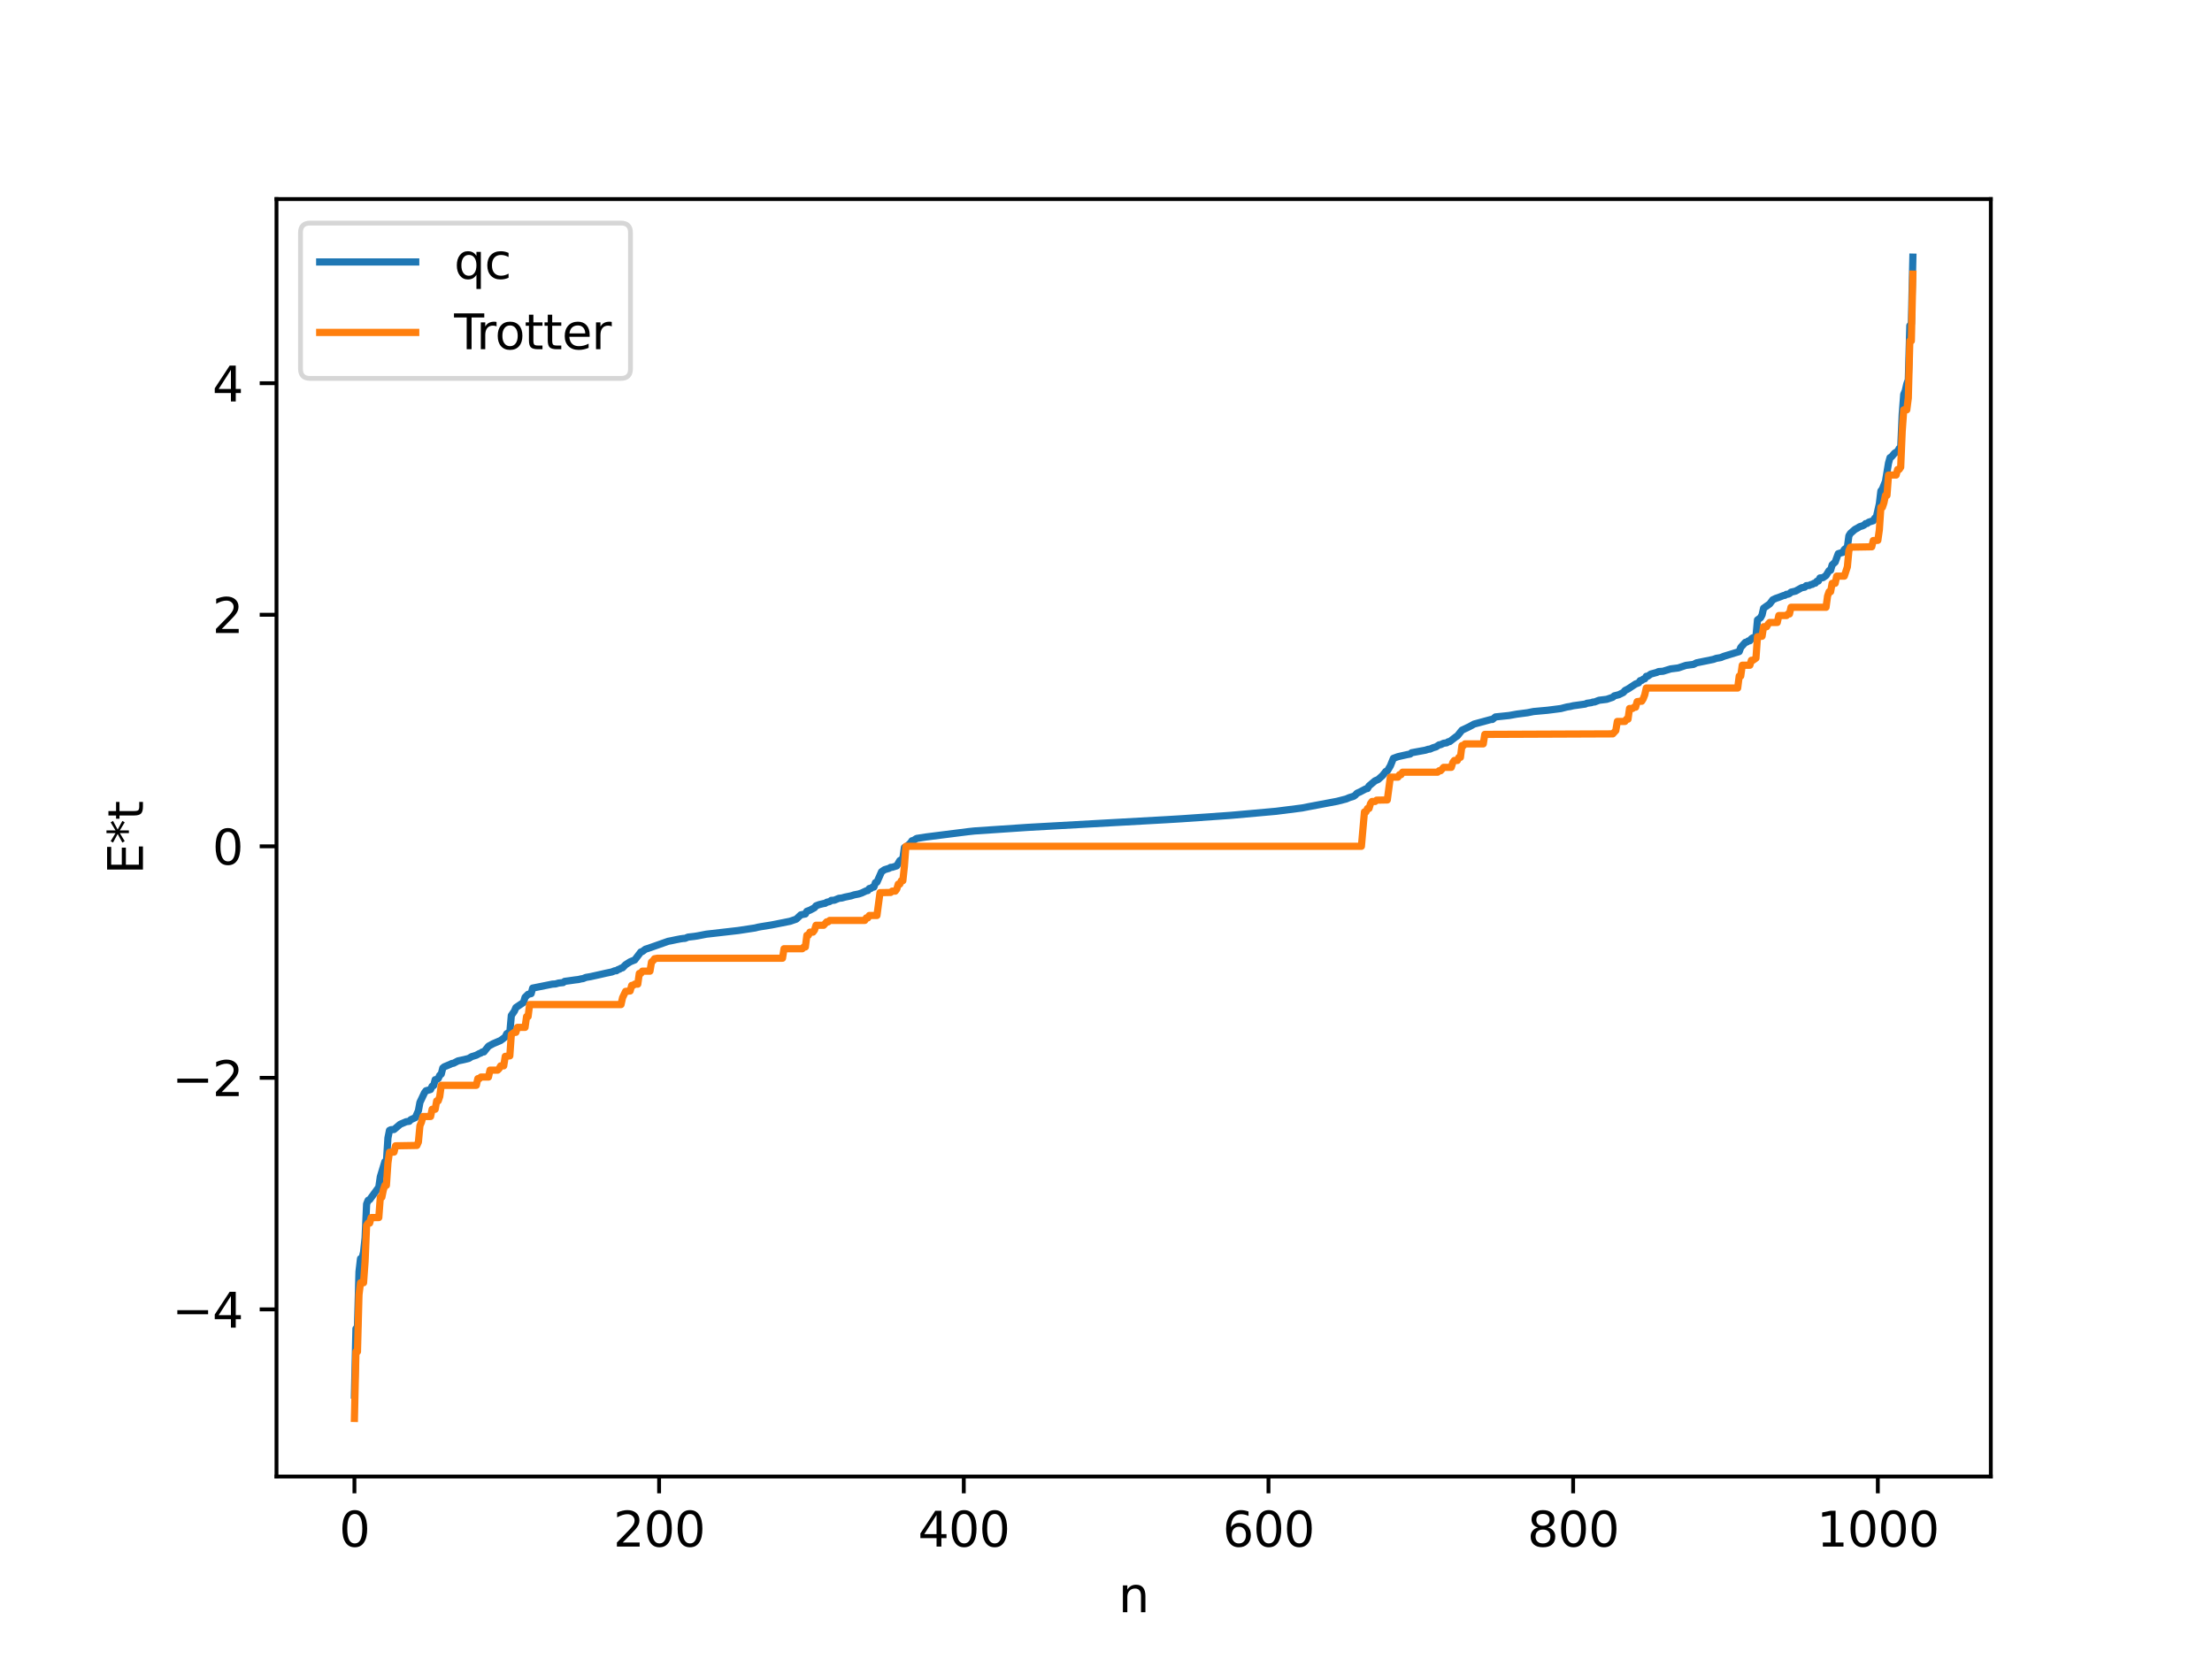 <?xml version="1.0" encoding="utf-8" standalone="no"?>
<!DOCTYPE svg PUBLIC "-//W3C//DTD SVG 1.1//EN"
  "http://www.w3.org/Graphics/SVG/1.1/DTD/svg11.dtd">
<svg xmlns:xlink="http://www.w3.org/1999/xlink" width="460.8pt" height="345.6pt" viewBox="0 0 460.8 345.6" xmlns="http://www.w3.org/2000/svg" version="1.1">
 <defs>
  <style type="text/css">*{stroke-linejoin: round; stroke-linecap: butt}</style>
 </defs>
 <g id="figure_1">
  <g id="patch_1">
   <path d="M 0 345.6 
L 460.8 345.6 
L 460.8 0 
L 0 0 
z
" style="fill: #ffffff"/>
  </g>
  <g id="axes_1">
   <g id="patch_2">
    <path d="M 57.6 307.584 
L 414.72 307.584 
L 414.72 41.472 
L 57.6 41.472 
z
" style="fill: #ffffff"/>
   </g>
   <g id="matplotlib.axis_1">
    <g id="xtick_1">
     <g id="line2d_1">
      <defs>
       <path id="me9e54b409e" d="M 0 0 
L 0 3.5 
" style="stroke: #000000; stroke-width: 0.8"/>
      </defs>
      <g>
       <use xlink:href="#me9e54b409e" x="73.833" y="307.584" style="stroke: #000000; stroke-width: 0.8"/>
      </g>
     </g>
     <g id="text_1">
      <!-- 0 -->
      <g transform="translate(70.651 322.182) scale(0.1 -0.1)">
       <defs>
        <path id="DejaVuSans-30" d="M 2034 4250 
Q 1547 4250 1301 3770 
Q 1056 3291 1056 2328 
Q 1056 1369 1301 889 
Q 1547 409 2034 409 
Q 2525 409 2770 889 
Q 3016 1369 3016 2328 
Q 3016 3291 2770 3770 
Q 2525 4250 2034 4250 
z
M 2034 4750 
Q 2819 4750 3233 4129 
Q 3647 3509 3647 2328 
Q 3647 1150 3233 529 
Q 2819 -91 2034 -91 
Q 1250 -91 836 529 
Q 422 1150 422 2328 
Q 422 3509 836 4129 
Q 1250 4750 2034 4750 
z
" transform="scale(0.016)"/>
       </defs>
       <use xlink:href="#DejaVuSans-30"/>
      </g>
     </g>
    </g>
    <g id="xtick_2">
     <g id="line2d_2">
      <g>
       <use xlink:href="#me9e54b409e" x="137.304" y="307.584" style="stroke: #000000; stroke-width: 0.8"/>
      </g>
     </g>
     <g id="text_2">
      <!-- 200 -->
      <g transform="translate(127.76 322.182) scale(0.1 -0.1)">
       <defs>
        <path id="DejaVuSans-32" d="M 1228 531 
L 3431 531 
L 3431 0 
L 469 0 
L 469 531 
Q 828 903 1448 1529 
Q 2069 2156 2228 2338 
Q 2531 2678 2651 2914 
Q 2772 3150 2772 3378 
Q 2772 3750 2511 3984 
Q 2250 4219 1831 4219 
Q 1534 4219 1204 4116 
Q 875 4013 500 3803 
L 500 4441 
Q 881 4594 1212 4672 
Q 1544 4750 1819 4750 
Q 2544 4750 2975 4387 
Q 3406 4025 3406 3419 
Q 3406 3131 3298 2873 
Q 3191 2616 2906 2266 
Q 2828 2175 2409 1742 
Q 1991 1309 1228 531 
z
" transform="scale(0.016)"/>
       </defs>
       <use xlink:href="#DejaVuSans-32"/>
       <use xlink:href="#DejaVuSans-30" x="63.623"/>
       <use xlink:href="#DejaVuSans-30" x="127.246"/>
      </g>
     </g>
    </g>
    <g id="xtick_3">
     <g id="line2d_3">
      <g>
       <use xlink:href="#me9e54b409e" x="200.775" y="307.584" style="stroke: #000000; stroke-width: 0.8"/>
      </g>
     </g>
     <g id="text_3">
      <!-- 400 -->
      <g transform="translate(191.231 322.182) scale(0.1 -0.1)">
       <defs>
        <path id="DejaVuSans-34" d="M 2419 4116 
L 825 1625 
L 2419 1625 
L 2419 4116 
z
M 2253 4666 
L 3047 4666 
L 3047 1625 
L 3713 1625 
L 3713 1100 
L 3047 1100 
L 3047 0 
L 2419 0 
L 2419 1100 
L 313 1100 
L 313 1709 
L 2253 4666 
z
" transform="scale(0.016)"/>
       </defs>
       <use xlink:href="#DejaVuSans-34"/>
       <use xlink:href="#DejaVuSans-30" x="63.623"/>
       <use xlink:href="#DejaVuSans-30" x="127.246"/>
      </g>
     </g>
    </g>
    <g id="xtick_4">
     <g id="line2d_4">
      <g>
       <use xlink:href="#me9e54b409e" x="264.246" y="307.584" style="stroke: #000000; stroke-width: 0.8"/>
      </g>
     </g>
     <g id="text_4">
      <!-- 600 -->
      <g transform="translate(254.702 322.182) scale(0.1 -0.1)">
       <defs>
        <path id="DejaVuSans-36" d="M 2113 2584 
Q 1688 2584 1439 2293 
Q 1191 2003 1191 1497 
Q 1191 994 1439 701 
Q 1688 409 2113 409 
Q 2538 409 2786 701 
Q 3034 994 3034 1497 
Q 3034 2003 2786 2293 
Q 2538 2584 2113 2584 
z
M 3366 4563 
L 3366 3988 
Q 3128 4100 2886 4159 
Q 2644 4219 2406 4219 
Q 1781 4219 1451 3797 
Q 1122 3375 1075 2522 
Q 1259 2794 1537 2939 
Q 1816 3084 2150 3084 
Q 2853 3084 3261 2657 
Q 3669 2231 3669 1497 
Q 3669 778 3244 343 
Q 2819 -91 2113 -91 
Q 1303 -91 875 529 
Q 447 1150 447 2328 
Q 447 3434 972 4092 
Q 1497 4750 2381 4750 
Q 2619 4750 2861 4703 
Q 3103 4656 3366 4563 
z
" transform="scale(0.016)"/>
       </defs>
       <use xlink:href="#DejaVuSans-36"/>
       <use xlink:href="#DejaVuSans-30" x="63.623"/>
       <use xlink:href="#DejaVuSans-30" x="127.246"/>
      </g>
     </g>
    </g>
    <g id="xtick_5">
     <g id="line2d_5">
      <g>
       <use xlink:href="#me9e54b409e" x="327.717" y="307.584" style="stroke: #000000; stroke-width: 0.8"/>
      </g>
     </g>
     <g id="text_5">
      <!-- 800 -->
      <g transform="translate(318.173 322.182) scale(0.1 -0.1)">
       <defs>
        <path id="DejaVuSans-38" d="M 2034 2216 
Q 1584 2216 1326 1975 
Q 1069 1734 1069 1313 
Q 1069 891 1326 650 
Q 1584 409 2034 409 
Q 2484 409 2743 651 
Q 3003 894 3003 1313 
Q 3003 1734 2745 1975 
Q 2488 2216 2034 2216 
z
M 1403 2484 
Q 997 2584 770 2862 
Q 544 3141 544 3541 
Q 544 4100 942 4425 
Q 1341 4750 2034 4750 
Q 2731 4750 3128 4425 
Q 3525 4100 3525 3541 
Q 3525 3141 3298 2862 
Q 3072 2584 2669 2484 
Q 3125 2378 3379 2068 
Q 3634 1759 3634 1313 
Q 3634 634 3220 271 
Q 2806 -91 2034 -91 
Q 1263 -91 848 271 
Q 434 634 434 1313 
Q 434 1759 690 2068 
Q 947 2378 1403 2484 
z
M 1172 3481 
Q 1172 3119 1398 2916 
Q 1625 2713 2034 2713 
Q 2441 2713 2670 2916 
Q 2900 3119 2900 3481 
Q 2900 3844 2670 4047 
Q 2441 4250 2034 4250 
Q 1625 4250 1398 4047 
Q 1172 3844 1172 3481 
z
" transform="scale(0.016)"/>
       </defs>
       <use xlink:href="#DejaVuSans-38"/>
       <use xlink:href="#DejaVuSans-30" x="63.623"/>
       <use xlink:href="#DejaVuSans-30" x="127.246"/>
      </g>
     </g>
    </g>
    <g id="xtick_6">
     <g id="line2d_6">
      <g>
       <use xlink:href="#me9e54b409e" x="391.188" y="307.584" style="stroke: #000000; stroke-width: 0.8"/>
      </g>
     </g>
     <g id="text_6">
      <!-- 1000 -->
      <g transform="translate(378.463 322.182) scale(0.1 -0.1)">
       <defs>
        <path id="DejaVuSans-31" d="M 794 531 
L 1825 531 
L 1825 4091 
L 703 3866 
L 703 4441 
L 1819 4666 
L 2450 4666 
L 2450 531 
L 3481 531 
L 3481 0 
L 794 0 
L 794 531 
z
" transform="scale(0.016)"/>
       </defs>
       <use xlink:href="#DejaVuSans-31"/>
       <use xlink:href="#DejaVuSans-30" x="63.623"/>
       <use xlink:href="#DejaVuSans-30" x="127.246"/>
       <use xlink:href="#DejaVuSans-30" x="190.869"/>
      </g>
     </g>
    </g>
    <g id="text_7">
     <!-- n -->
     <g transform="translate(232.991 335.861) scale(0.1 -0.1)">
      <defs>
       <path id="DejaVuSans-6e" d="M 3513 2113 
L 3513 0 
L 2938 0 
L 2938 2094 
Q 2938 2591 2744 2837 
Q 2550 3084 2163 3084 
Q 1697 3084 1428 2787 
Q 1159 2491 1159 1978 
L 1159 0 
L 581 0 
L 581 3500 
L 1159 3500 
L 1159 2956 
Q 1366 3272 1645 3428 
Q 1925 3584 2291 3584 
Q 2894 3584 3203 3211 
Q 3513 2838 3513 2113 
z
" transform="scale(0.016)"/>
      </defs>
      <use xlink:href="#DejaVuSans-6e"/>
     </g>
    </g>
   </g>
   <g id="matplotlib.axis_2">
    <g id="ytick_1">
     <g id="line2d_7">
      <defs>
       <path id="m95cd62fe5a" d="M 0 0 
L -3.5 0 
" style="stroke: #000000; stroke-width: 0.8"/>
      </defs>
      <g>
       <use xlink:href="#m95cd62fe5a" x="57.6" y="272.77" style="stroke: #000000; stroke-width: 0.8"/>
      </g>
     </g>
     <g id="text_8">
      <!-- −4 -->
      <g transform="translate(35.858 276.569) scale(0.1 -0.1)">
       <defs>
        <path id="DejaVuSans-2212" d="M 678 2272 
L 4684 2272 
L 4684 1741 
L 678 1741 
L 678 2272 
z
" transform="scale(0.016)"/>
       </defs>
       <use xlink:href="#DejaVuSans-2212"/>
       <use xlink:href="#DejaVuSans-34" x="83.789"/>
      </g>
     </g>
    </g>
    <g id="ytick_2">
     <g id="line2d_8">
      <g>
       <use xlink:href="#m95cd62fe5a" x="57.6" y="224.535" style="stroke: #000000; stroke-width: 0.8"/>
      </g>
     </g>
     <g id="text_9">
      <!-- −2 -->
      <g transform="translate(35.858 228.334) scale(0.1 -0.1)">
       <use xlink:href="#DejaVuSans-2212"/>
       <use xlink:href="#DejaVuSans-32" x="83.789"/>
      </g>
     </g>
    </g>
    <g id="ytick_3">
     <g id="line2d_9">
      <g>
       <use xlink:href="#m95cd62fe5a" x="57.6" y="176.3" style="stroke: #000000; stroke-width: 0.8"/>
      </g>
     </g>
     <g id="text_10">
      <!-- 0 -->
      <g transform="translate(44.237 180.099) scale(0.1 -0.1)">
       <use xlink:href="#DejaVuSans-30"/>
      </g>
     </g>
    </g>
    <g id="ytick_4">
     <g id="line2d_10">
      <g>
       <use xlink:href="#m95cd62fe5a" x="57.6" y="128.066" style="stroke: #000000; stroke-width: 0.8"/>
      </g>
     </g>
     <g id="text_11">
      <!-- 2 -->
      <g transform="translate(44.237 131.865) scale(0.1 -0.1)">
       <use xlink:href="#DejaVuSans-32"/>
      </g>
     </g>
    </g>
    <g id="ytick_5">
     <g id="line2d_11">
      <g>
       <use xlink:href="#m95cd62fe5a" x="57.6" y="79.831" style="stroke: #000000; stroke-width: 0.8"/>
      </g>
     </g>
     <g id="text_12">
      <!-- 4 -->
      <g transform="translate(44.237 83.63) scale(0.1 -0.1)">
       <use xlink:href="#DejaVuSans-34"/>
      </g>
     </g>
    </g>
    <g id="text_13">
     <!-- E*t -->
     <g transform="translate(29.778 182.148) rotate(-90) scale(0.1 -0.1)">
      <defs>
       <path id="DejaVuSans-45" d="M 628 4666 
L 3578 4666 
L 3578 4134 
L 1259 4134 
L 1259 2753 
L 3481 2753 
L 3481 2222 
L 1259 2222 
L 1259 531 
L 3634 531 
L 3634 0 
L 628 0 
L 628 4666 
z
" transform="scale(0.016)"/>
       <path id="DejaVuSans-2a" d="M 3009 3897 
L 1888 3291 
L 3009 2681 
L 2828 2375 
L 1778 3009 
L 1778 1831 
L 1422 1831 
L 1422 3009 
L 372 2375 
L 191 2681 
L 1313 3291 
L 191 3897 
L 372 4206 
L 1422 3572 
L 1422 4750 
L 1778 4750 
L 1778 3572 
L 2828 4206 
L 3009 3897 
z
" transform="scale(0.016)"/>
       <path id="DejaVuSans-74" d="M 1172 4494 
L 1172 3500 
L 2356 3500 
L 2356 3053 
L 1172 3053 
L 1172 1153 
Q 1172 725 1289 603 
Q 1406 481 1766 481 
L 2356 481 
L 2356 0 
L 1766 0 
Q 1100 0 847 248 
Q 594 497 594 1153 
L 594 3053 
L 172 3053 
L 172 3500 
L 594 3500 
L 594 4494 
L 1172 4494 
z
" transform="scale(0.016)"/>
      </defs>
      <use xlink:href="#DejaVuSans-45"/>
      <use xlink:href="#DejaVuSans-2a" x="63.184"/>
      <use xlink:href="#DejaVuSans-74" x="113.184"/>
     </g>
    </g>
   </g>
   <g id="line2d_12">
    <path d="M 73.833 290.633 
L 74.15 276.787 
L 74.467 276.481 
L 74.785 264.926 
L 75.102 262.196 
L 75.42 262.169 
L 75.737 260.833 
L 76.054 257.886 
L 76.372 250.818 
L 76.689 250.042 
L 77.006 249.915 
L 78.91 247.311 
L 79.228 245.137 
L 80.18 241.99 
L 80.497 241.966 
L 80.815 237.055 
L 81.132 235.483 
L 81.449 235.337 
L 82.084 235.295 
L 83.353 234.215 
L 84.623 233.672 
L 85.258 233.587 
L 85.575 233.245 
L 86.527 232.821 
L 87.162 231.378 
L 87.479 229.65 
L 88.431 227.64 
L 88.748 227.221 
L 89.383 227.057 
L 89.7 226.958 
L 90.018 226.277 
L 90.335 226.151 
L 90.653 224.921 
L 90.97 224.88 
L 91.287 224.682 
L 91.605 223.998 
L 91.922 223.752 
L 92.239 222.492 
L 92.557 222.23 
L 93.826 221.699 
L 94.143 221.537 
L 94.461 221.502 
L 95.413 221.004 
L 96.048 220.871 
L 96.682 220.733 
L 97.634 220.496 
L 98.269 220.114 
L 99.221 219.819 
L 99.856 219.474 
L 100.173 219.368 
L 100.491 219.136 
L 100.808 219.133 
L 101.76 217.947 
L 102.712 217.426 
L 104.299 216.746 
L 105.251 216.026 
L 105.568 215.342 
L 105.886 215.151 
L 106.203 215.134 
L 106.52 211.544 
L 107.155 210.639 
L 107.472 209.895 
L 109.059 208.822 
L 109.377 207.758 
L 110.011 207.131 
L 110.646 206.991 
L 110.963 205.838 
L 115.089 205.009 
L 115.724 204.974 
L 116.358 204.789 
L 117.31 204.69 
L 117.628 204.436 
L 118.58 204.307 
L 119.849 204.128 
L 120.484 204.055 
L 121.119 203.903 
L 121.436 203.867 
L 122.071 203.613 
L 123.023 203.451 
L 125.244 202.957 
L 126.196 202.739 
L 127.466 202.474 
L 128.1 202.221 
L 128.418 202.219 
L 128.735 201.981 
L 129.053 201.899 
L 129.37 201.686 
L 129.687 201.612 
L 130.322 200.965 
L 131.274 200.36 
L 131.909 200.102 
L 132.226 199.973 
L 133.496 198.314 
L 133.813 198.221 
L 134.448 197.737 
L 135.082 197.541 
L 139.208 196.087 
L 139.843 195.969 
L 140.795 195.766 
L 141.747 195.58 
L 142.381 195.491 
L 142.699 195.483 
L 143.334 195.218 
L 144.603 195.072 
L 145.238 194.977 
L 146.19 194.792 
L 147.142 194.607 
L 153.806 193.843 
L 157.297 193.31 
L 157.932 193.148 
L 158.567 193.033 
L 160.788 192.677 
L 164.596 191.916 
L 165.548 191.587 
L 165.866 191.484 
L 166.818 190.584 
L 167.453 190.453 
L 167.77 190.398 
L 168.087 189.837 
L 168.722 189.609 
L 169.674 189.103 
L 169.991 188.702 
L 170.626 188.454 
L 171.578 188.221 
L 171.896 188.178 
L 172.213 187.961 
L 172.848 187.81 
L 173.165 187.565 
L 173.8 187.533 
L 174.752 187.137 
L 175.386 187.068 
L 176.021 186.883 
L 177.291 186.625 
L 177.925 186.418 
L 178.877 186.233 
L 179.512 186.022 
L 180.464 185.571 
L 180.781 185.519 
L 181.099 185.088 
L 181.416 185.079 
L 181.734 184.823 
L 182.051 184.788 
L 182.368 183.864 
L 182.686 183.769 
L 183.638 181.607 
L 184.272 181.174 
L 184.907 180.98 
L 185.224 180.891 
L 185.542 180.679 
L 185.859 180.673 
L 186.811 180.371 
L 187.446 179.285 
L 188.081 178.886 
L 188.398 176.558 
L 188.715 176.506 
L 189.667 175.609 
L 189.985 175.144 
L 190.302 175.077 
L 190.937 174.666 
L 192.841 174.366 
L 201.727 173.243 
L 202.996 173.105 
L 214.104 172.358 
L 220.451 172.004 
L 233.462 171.281 
L 242.983 170.753 
L 246.157 170.562 
L 256.312 169.855 
L 257.581 169.746 
L 265.833 169.004 
L 271.228 168.317 
L 272.497 168.068 
L 278.527 166.931 
L 280.431 166.442 
L 281.066 166.169 
L 282.018 165.864 
L 282.335 165.639 
L 282.653 165.27 
L 283.287 164.984 
L 284.557 164.314 
L 284.874 164.267 
L 285.191 163.717 
L 286.461 162.654 
L 287.096 162.385 
L 288.048 161.528 
L 288.682 160.711 
L 289 160.603 
L 289.634 159.547 
L 290.269 157.977 
L 291.221 157.628 
L 293.125 157.2 
L 293.76 157.081 
L 294.077 156.806 
L 296.934 156.279 
L 297.568 156.077 
L 297.886 156.055 
L 298.52 155.772 
L 299.155 155.586 
L 299.79 155.165 
L 300.107 155.13 
L 300.742 154.832 
L 301.377 154.742 
L 301.694 154.526 
L 302.011 154.479 
L 303.281 153.504 
L 303.598 153.301 
L 304.55 152.114 
L 306.137 151.357 
L 307.089 150.835 
L 310.58 149.886 
L 310.897 149.876 
L 311.532 149.349 
L 314.388 149.051 
L 315.975 148.765 
L 318.196 148.478 
L 319.466 148.225 
L 322.322 147.965 
L 323.591 147.807 
L 325.178 147.6 
L 326.448 147.27 
L 327.082 147.178 
L 327.717 147.023 
L 330.256 146.667 
L 330.573 146.509 
L 331.525 146.374 
L 331.843 146.248 
L 332.16 146.242 
L 333.112 145.877 
L 334.699 145.683 
L 335.968 145.252 
L 336.286 144.957 
L 337.238 144.721 
L 338.19 144.25 
L 338.507 143.847 
L 339.142 143.527 
L 340.729 142.485 
L 341.363 142.242 
L 341.681 141.786 
L 341.998 141.744 
L 342.315 141.478 
L 342.633 141.412 
L 342.95 140.889 
L 343.267 140.866 
L 343.902 140.415 
L 345.172 140.07 
L 345.489 139.903 
L 346.441 139.835 
L 348.028 139.346 
L 349.615 139.144 
L 351.201 138.61 
L 352.788 138.408 
L 353.423 138.081 
L 356.914 137.365 
L 357.548 137.139 
L 358.183 137.039 
L 358.5 136.973 
L 359.135 136.709 
L 362.309 135.74 
L 362.626 134.879 
L 363.578 133.819 
L 363.896 133.752 
L 364.213 133.518 
L 364.53 133.48 
L 364.848 133.064 
L 365.165 132.852 
L 365.482 132.837 
L 365.8 132.578 
L 366.117 129.142 
L 366.752 128.687 
L 367.069 128.091 
L 367.386 126.702 
L 368.656 125.81 
L 369.291 124.961 
L 369.925 124.655 
L 370.56 124.441 
L 371.512 124.069 
L 371.829 124.019 
L 372.147 123.8 
L 372.464 123.788 
L 372.781 123.658 
L 373.099 123.36 
L 374.051 123.138 
L 375.32 122.434 
L 375.955 122.319 
L 376.272 122.004 
L 376.907 121.958 
L 377.224 121.775 
L 377.542 121.737 
L 377.859 121.518 
L 378.177 121.475 
L 378.494 121.089 
L 378.811 121.036 
L 379.129 120.401 
L 379.763 120.335 
L 380.398 119.893 
L 381.033 118.86 
L 381.35 118.795 
L 381.667 117.679 
L 382.302 117.085 
L 382.937 115.343 
L 383.572 115.154 
L 383.889 115.072 
L 384.206 114.467 
L 384.841 113.985 
L 385.158 111.621 
L 385.476 111.113 
L 386.428 110.278 
L 387.062 109.944 
L 387.38 109.728 
L 388.015 109.533 
L 388.332 109.375 
L 388.649 109.07 
L 388.967 109.043 
L 389.284 108.775 
L 390.236 108.478 
L 390.553 107.941 
L 390.871 107.752 
L 391.505 104.938 
L 391.823 102.284 
L 392.14 101.863 
L 392.775 100.28 
L 393.41 96.464 
L 393.727 95.335 
L 394.044 95.156 
L 394.679 94.402 
L 395.314 93.999 
L 395.631 93.431 
L 395.948 93.376 
L 396.266 86.277 
L 396.583 82.167 
L 396.9 81.404 
L 397.218 80 
L 397.535 79.133 
L 397.853 67.837 
L 398.17 67.428 
L 398.487 53.568 
L 398.487 53.568 
" clip-path="url(#p1a0fa4b177)" style="fill: none; stroke: #1f77b4; stroke-width: 1.5; stroke-linecap: square"/>
   </g>
   <g id="line2d_13">
    <path d="M 73.833 295.488 
L 74.15 281.58 
L 74.467 281.58 
L 74.785 269.692 
L 75.102 267.222 
L 75.737 267.222 
L 76.054 262.774 
L 76.372 255.265 
L 76.689 254.804 
L 77.006 254.804 
L 77.324 253.642 
L 78.91 253.642 
L 79.228 249.406 
L 79.545 249.406 
L 79.862 247.872 
L 80.18 246.925 
L 80.497 246.925 
L 80.815 242.24 
L 81.132 240.035 
L 82.084 239.998 
L 82.401 238.693 
L 86.844 238.618 
L 87.162 237.904 
L 87.479 234.509 
L 87.796 233.759 
L 88.114 232.584 
L 89.7 232.584 
L 90.018 231.082 
L 90.653 231.082 
L 90.97 229.338 
L 91.287 229.338 
L 91.605 228.43 
L 91.922 226.093 
L 99.221 226.093 
L 99.539 224.7 
L 99.856 224.7 
L 100.173 224.371 
L 101.76 224.371 
L 102.077 222.927 
L 103.664 222.927 
L 103.981 222.602 
L 104.299 222.039 
L 104.934 222.039 
L 105.251 220.059 
L 106.203 219.96 
L 106.52 215.492 
L 107.155 215.051 
L 107.472 215.051 
L 107.79 214.022 
L 109.377 214.022 
L 109.694 211.764 
L 110.011 211.764 
L 110.329 209.27 
L 129.37 209.27 
L 129.687 207.853 
L 130.322 206.52 
L 131.274 206.435 
L 131.591 205.276 
L 131.909 205.276 
L 132.226 205.011 
L 132.861 205.011 
L 133.178 202.779 
L 133.496 202.779 
L 133.813 202.312 
L 135.4 202.312 
L 135.717 200.408 
L 136.034 200.152 
L 136.352 199.722 
L 136.986 199.614 
L 163.01 199.614 
L 163.327 197.638 
L 167.135 197.638 
L 167.453 197.277 
L 167.77 197.277 
L 168.087 194.833 
L 168.405 194.833 
L 168.722 194.18 
L 169.357 194.18 
L 169.674 193.759 
L 169.991 192.75 
L 171.578 192.75 
L 172.213 192.039 
L 172.53 192.039 
L 172.848 191.737 
L 180.147 191.737 
L 180.464 191.218 
L 180.781 191.218 
L 181.099 190.709 
L 182.686 190.709 
L 183.32 185.957 
L 185.542 185.915 
L 185.859 185.639 
L 186.494 185.639 
L 186.811 185.222 
L 187.129 184.177 
L 187.446 184.177 
L 187.763 183.469 
L 188.081 183.469 
L 188.398 180.514 
L 188.715 176.3 
L 283.605 176.3 
L 284.239 169.132 
L 284.557 169.132 
L 284.874 168.424 
L 285.191 168.424 
L 285.509 167.379 
L 285.826 166.962 
L 286.461 166.962 
L 286.778 166.686 
L 289 166.644 
L 289.634 161.892 
L 291.221 161.892 
L 291.539 161.382 
L 291.856 161.382 
L 292.173 160.863 
L 299.472 160.863 
L 299.79 160.561 
L 300.107 160.561 
L 300.742 159.85 
L 302.329 159.85 
L 302.646 158.842 
L 302.963 158.421 
L 303.598 158.421 
L 303.915 157.768 
L 304.233 157.768 
L 304.55 155.323 
L 304.867 155.323 
L 305.185 154.962 
L 308.993 154.962 
L 309.31 152.987 
L 335.968 152.878 
L 336.603 152.192 
L 336.92 150.289 
L 338.507 150.289 
L 338.824 149.821 
L 339.142 149.821 
L 339.459 147.59 
L 340.094 147.59 
L 340.411 147.325 
L 340.729 147.325 
L 341.046 146.165 
L 341.681 146.08 
L 341.998 146.08 
L 342.315 145.564 
L 342.633 144.747 
L 342.95 143.33 
L 361.991 143.33 
L 362.309 140.836 
L 362.626 140.836 
L 362.943 138.578 
L 364.53 138.578 
L 364.848 137.55 
L 365.165 137.55 
L 365.8 137.108 
L 366.117 132.641 
L 367.069 132.541 
L 367.386 130.562 
L 368.021 130.562 
L 368.339 129.999 
L 368.656 129.673 
L 370.243 129.673 
L 370.56 128.23 
L 372.147 128.23 
L 372.464 127.901 
L 372.781 127.901 
L 373.099 126.508 
L 380.398 126.508 
L 380.715 124.171 
L 381.033 123.262 
L 381.35 123.262 
L 381.667 121.518 
L 382.302 121.518 
L 382.62 120.017 
L 384.206 120.017 
L 384.841 118.091 
L 385.158 114.697 
L 385.476 113.982 
L 389.919 113.908 
L 390.236 112.603 
L 391.188 112.565 
L 391.505 110.36 
L 391.823 105.676 
L 392.14 105.676 
L 392.458 104.728 
L 392.775 103.195 
L 393.092 103.195 
L 393.41 98.958 
L 394.996 98.958 
L 395.314 97.796 
L 395.631 97.796 
L 395.948 97.336 
L 396.266 89.826 
L 396.583 85.378 
L 397.218 85.378 
L 397.535 82.909 
L 397.853 71.02 
L 398.17 71.02 
L 398.487 57.112 
L 398.487 57.112 
" clip-path="url(#p1a0fa4b177)" style="fill: none; stroke: #ff7f0e; stroke-width: 1.5; stroke-linecap: square"/>
   </g>
   <g id="patch_3">
    <path d="M 57.6 307.584 
L 57.6 41.472 
" style="fill: none; stroke: #000000; stroke-width: 0.8; stroke-linejoin: miter; stroke-linecap: square"/>
   </g>
   <g id="patch_4">
    <path d="M 414.72 307.584 
L 414.72 41.472 
" style="fill: none; stroke: #000000; stroke-width: 0.8; stroke-linejoin: miter; stroke-linecap: square"/>
   </g>
   <g id="patch_5">
    <path d="M 57.6 307.584 
L 414.72 307.584 
" style="fill: none; stroke: #000000; stroke-width: 0.8; stroke-linejoin: miter; stroke-linecap: square"/>
   </g>
   <g id="patch_6">
    <path d="M 57.6 41.472 
L 414.72 41.472 
" style="fill: none; stroke: #000000; stroke-width: 0.8; stroke-linejoin: miter; stroke-linecap: square"/>
   </g>
   <g id="legend_1">
    <g id="patch_7">
     <path d="M 64.6 78.828 
L 129.342 78.828 
Q 131.342 78.828 131.342 76.828 
L 131.342 48.472 
Q 131.342 46.472 129.342 46.472 
L 64.6 46.472 
Q 62.6 46.472 62.6 48.472 
L 62.6 76.828 
Q 62.6 78.828 64.6 78.828 
z
" style="fill: #ffffff; opacity: 0.8; stroke: #cccccc; stroke-linejoin: miter"/>
    </g>
    <g id="line2d_14">
     <path d="M 66.6 54.57 
L 76.6 54.57 
L 86.6 54.57 
" style="fill: none; stroke: #1f77b4; stroke-width: 1.5; stroke-linecap: square"/>
    </g>
    <g id="text_14">
     <!-- qc -->
     <g transform="translate(94.6 58.07) scale(0.1 -0.1)">
      <defs>
       <path id="DejaVuSans-71" d="M 947 1747 
Q 947 1113 1208 752 
Q 1469 391 1925 391 
Q 2381 391 2643 752 
Q 2906 1113 2906 1747 
Q 2906 2381 2643 2742 
Q 2381 3103 1925 3103 
Q 1469 3103 1208 2742 
Q 947 2381 947 1747 
z
M 2906 525 
Q 2725 213 2448 61 
Q 2172 -91 1784 -91 
Q 1150 -91 751 415 
Q 353 922 353 1747 
Q 353 2572 751 3078 
Q 1150 3584 1784 3584 
Q 2172 3584 2448 3432 
Q 2725 3281 2906 2969 
L 2906 3500 
L 3481 3500 
L 3481 -1331 
L 2906 -1331 
L 2906 525 
z
" transform="scale(0.016)"/>
       <path id="DejaVuSans-63" d="M 3122 3366 
L 3122 2828 
Q 2878 2963 2633 3030 
Q 2388 3097 2138 3097 
Q 1578 3097 1268 2742 
Q 959 2388 959 1747 
Q 959 1106 1268 751 
Q 1578 397 2138 397 
Q 2388 397 2633 464 
Q 2878 531 3122 666 
L 3122 134 
Q 2881 22 2623 -34 
Q 2366 -91 2075 -91 
Q 1284 -91 818 406 
Q 353 903 353 1747 
Q 353 2603 823 3093 
Q 1294 3584 2113 3584 
Q 2378 3584 2631 3529 
Q 2884 3475 3122 3366 
z
" transform="scale(0.016)"/>
      </defs>
      <use xlink:href="#DejaVuSans-71"/>
      <use xlink:href="#DejaVuSans-63" x="63.477"/>
     </g>
    </g>
    <g id="line2d_15">
     <path d="M 66.6 69.249 
L 76.6 69.249 
L 86.6 69.249 
" style="fill: none; stroke: #ff7f0e; stroke-width: 1.5; stroke-linecap: square"/>
    </g>
    <g id="text_15">
     <!-- Trotter -->
     <g transform="translate(94.6 72.749) scale(0.1 -0.1)">
      <defs>
       <path id="DejaVuSans-54" d="M -19 4666 
L 3928 4666 
L 3928 4134 
L 2272 4134 
L 2272 0 
L 1638 0 
L 1638 4134 
L -19 4134 
L -19 4666 
z
" transform="scale(0.016)"/>
       <path id="DejaVuSans-72" d="M 2631 2963 
Q 2534 3019 2420 3045 
Q 2306 3072 2169 3072 
Q 1681 3072 1420 2755 
Q 1159 2438 1159 1844 
L 1159 0 
L 581 0 
L 581 3500 
L 1159 3500 
L 1159 2956 
Q 1341 3275 1631 3429 
Q 1922 3584 2338 3584 
Q 2397 3584 2469 3576 
Q 2541 3569 2628 3553 
L 2631 2963 
z
" transform="scale(0.016)"/>
       <path id="DejaVuSans-6f" d="M 1959 3097 
Q 1497 3097 1228 2736 
Q 959 2375 959 1747 
Q 959 1119 1226 758 
Q 1494 397 1959 397 
Q 2419 397 2687 759 
Q 2956 1122 2956 1747 
Q 2956 2369 2687 2733 
Q 2419 3097 1959 3097 
z
M 1959 3584 
Q 2709 3584 3137 3096 
Q 3566 2609 3566 1747 
Q 3566 888 3137 398 
Q 2709 -91 1959 -91 
Q 1206 -91 779 398 
Q 353 888 353 1747 
Q 353 2609 779 3096 
Q 1206 3584 1959 3584 
z
" transform="scale(0.016)"/>
       <path id="DejaVuSans-65" d="M 3597 1894 
L 3597 1613 
L 953 1613 
Q 991 1019 1311 708 
Q 1631 397 2203 397 
Q 2534 397 2845 478 
Q 3156 559 3463 722 
L 3463 178 
Q 3153 47 2828 -22 
Q 2503 -91 2169 -91 
Q 1331 -91 842 396 
Q 353 884 353 1716 
Q 353 2575 817 3079 
Q 1281 3584 2069 3584 
Q 2775 3584 3186 3129 
Q 3597 2675 3597 1894 
z
M 3022 2063 
Q 3016 2534 2758 2815 
Q 2500 3097 2075 3097 
Q 1594 3097 1305 2825 
Q 1016 2553 972 2059 
L 3022 2063 
z
" transform="scale(0.016)"/>
      </defs>
      <use xlink:href="#DejaVuSans-54"/>
      <use xlink:href="#DejaVuSans-72" x="46.334"/>
      <use xlink:href="#DejaVuSans-6f" x="85.197"/>
      <use xlink:href="#DejaVuSans-74" x="146.379"/>
      <use xlink:href="#DejaVuSans-74" x="185.588"/>
      <use xlink:href="#DejaVuSans-65" x="224.797"/>
      <use xlink:href="#DejaVuSans-72" x="286.32"/>
     </g>
    </g>
   </g>
  </g>
 </g>
 <defs>
  <clipPath id="p1a0fa4b177">
   <rect x="57.6" y="41.472" width="357.12" height="266.112"/>
  </clipPath>
 </defs>
</svg>
